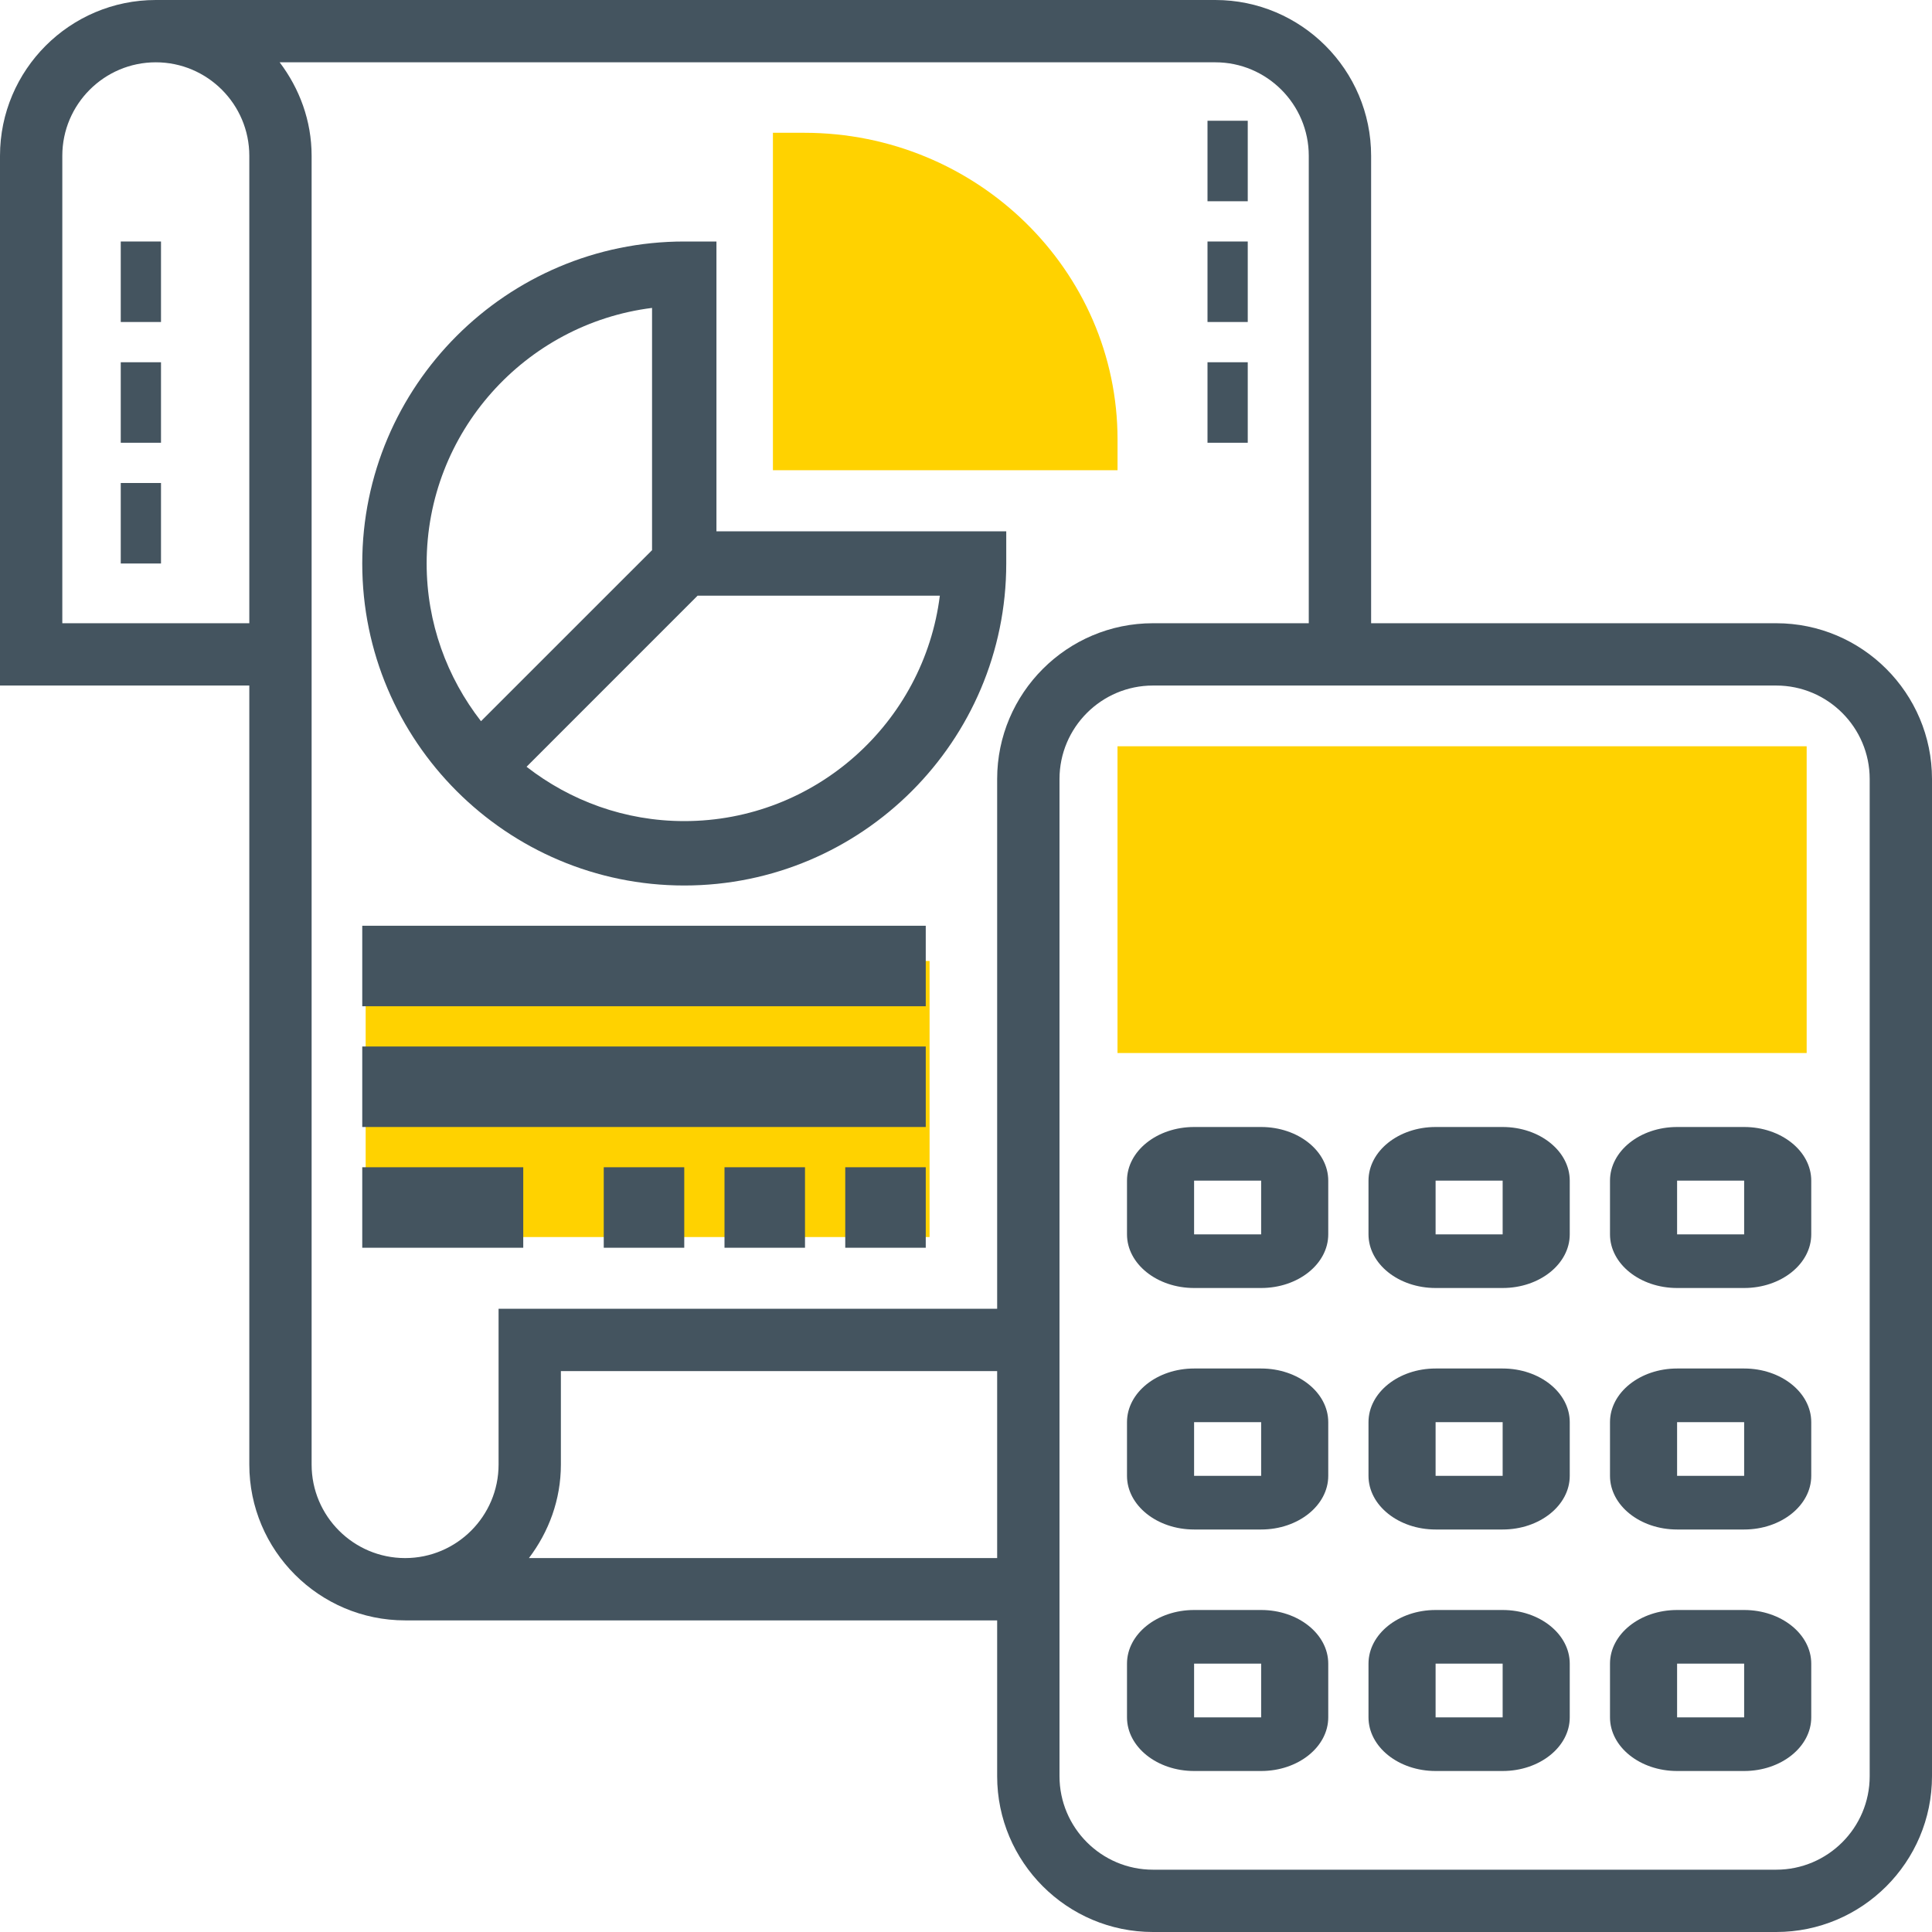 <svg width="48" height="48" viewBox="0 0 48 48" fill="none" xmlns="http://www.w3.org/2000/svg">
<path d="M44.886 26.162H27.764V18.541H44.886V26.162Z" fill="#FFD200"/>
<path d="M27.765 11.682H19.203V3.299H19.981C24.273 3.299 27.765 6.718 27.765 10.92V11.682Z" fill="#FFD200"/>
<path d="M9.085 23.875H23.095V30.734H9.085V23.875Z" fill="#FFD200"/>
<path d="M31.333 40H29.667C28.747 40 28 40.598 28 41.333V42.667C28 43.402 28.747 44 29.667 44H31.333C32.252 44 33 43.402 33 42.667V41.333C33 40.598 32.252 40 31.333 40ZM31.333 42.667H29.667V41.333H31.333V42.667Z" fill="#44545F"/>
<path d="M37.333 40H35.667C34.748 40 34 40.598 34 41.333V42.667C34 43.402 34.748 44 35.667 44H37.333C38.252 44 39 43.402 39 42.667V41.333C39 40.598 38.252 40 37.333 40ZM37.333 42.667H35.667V41.333H37.333V42.667Z" fill="#44545F"/>
<path d="M43.333 40H41.667C40.748 40 40 40.598 40 41.333V42.667C40 43.402 40.748 44 41.667 44H43.333C44.252 44 45 43.402 45 42.667V41.333C45 40.598 44.252 40 43.333 40ZM43.333 42.667H41.667V41.333H43.333V42.667Z" fill="#44545F"/>
<path d="M31.333 34H29.667C28.747 34 28 34.598 28 35.333V36.667C28 37.402 28.747 38 29.667 38H31.333C32.252 38 33 37.402 33 36.667V35.333C33 34.598 32.252 34 31.333 34ZM31.333 36.667H29.667V35.333H31.333V36.667Z" fill="#44545F"/>
<path d="M37.333 34H35.667C34.748 34 34 34.598 34 35.333V36.667C34 37.402 34.748 38 35.667 38H37.333C38.252 38 39 37.402 39 36.667V35.333C39 34.598 38.252 34 37.333 34ZM37.333 36.667H35.667V35.333H37.333V36.667Z" fill="#44545F"/>
<path d="M43.333 34H41.667C40.748 34 40 34.598 40 35.333V36.667C40 37.402 40.748 38 41.667 38H43.333C44.252 38 45 37.402 45 36.667V35.333C45 34.598 44.252 34 43.333 34ZM43.333 36.667H41.667V35.333H43.333V36.667Z" fill="#44545F"/>
<path d="M31.333 28H29.667C28.747 28 28 28.598 28 29.333V30.667C28 31.402 28.747 32 29.667 32H31.333C32.252 32 33 31.402 33 30.667V29.333C33 28.598 32.252 28 31.333 28ZM31.333 30.667H29.667V29.333H31.333V30.667Z" fill="#44545F"/>
<path d="M37.333 28H35.667C34.748 28 34 28.598 34 29.333V30.667C34 31.402 34.748 32 35.667 32H37.333C38.252 32 39 31.402 39 30.667V29.333C39 28.598 38.252 28 37.333 28ZM37.333 30.667H35.667V29.333H37.333V30.667Z" fill="#44545F"/>
<path d="M43.333 28H41.667C40.748 28 40 28.598 40 29.333V30.667C40 31.402 40.748 32 41.667 32H43.333C44.252 32 45 31.402 45 30.667V29.333C45 28.598 44.252 28 43.333 28ZM43.333 30.667H41.667V29.333H43.333V30.667Z" fill="#44545F"/>
<path d="M44.129 15.484H34.065V3.871C34.065 1.737 32.328 0 30.194 0H3.871C1.737 0 0 1.737 0 3.871V17.032H6.194V36.387C6.194 38.522 7.93 40.258 10.065 40.258H24.774V44.129C24.774 46.264 26.511 48 28.645 48H44.129C46.264 48 48 46.264 48 44.129V19.355C48 17.22 46.264 15.484 44.129 15.484ZM6.194 15.484H1.548V3.871C1.548 2.59 2.59 1.548 3.871 1.548C5.151 1.548 6.194 2.59 6.194 3.871V15.484ZM13.141 38.71C13.633 38.061 13.935 37.262 13.935 36.387V34.065H24.774V38.71H13.141ZM24.774 19.355V32.516H12.387V36.387C12.387 37.668 11.345 38.71 10.065 38.71C8.784 38.71 7.742 37.668 7.742 36.387V3.871C7.742 2.996 7.439 2.197 6.948 1.548H30.194C31.474 1.548 32.516 2.59 32.516 3.871V15.484H28.645C26.511 15.484 24.774 17.22 24.774 19.355ZM46.452 44.129C46.452 45.41 45.41 46.452 44.129 46.452H28.645C27.365 46.452 26.323 45.41 26.323 44.129V19.355C26.323 18.074 27.365 17.032 28.645 17.032H44.129C45.41 17.032 46.452 18.074 46.452 19.355V44.129Z" fill="#44545F"/>
<path d="M17.8 6H17C12.589 6 9 9.589 9 14C9 18.411 12.589 22 17 22C21.411 22 25 18.411 25 14V13.2H17.8V6ZM16.2 7.65V13.669L11.95 17.918C11.107 16.834 10.6 15.477 10.6 14C10.6 10.742 13.047 8.045 16.2 7.65V7.65ZM23.35 14.8C22.955 17.953 20.258 20.4 17 20.4C15.523 20.4 14.166 19.893 13.082 19.05L17.331 14.8H23.35Z" fill="#44545F"/>
<path d="M30 3H31V5H30V3Z" fill="#44545F"/>
<path d="M30 6H31V8H30V6Z" fill="#44545F"/>
<path d="M30 9H31V11H30V9Z" fill="#44545F"/>
<path d="M9 23H23V25H9V23Z" fill="#44545F"/>
<path d="M9 26H23V28H9V26Z" fill="#44545F"/>
<path d="M21 29H23V31H21V29Z" fill="#44545F"/>
<path d="M18 29H20V31H18V29Z" fill="#44545F"/>
<path d="M15 29H17V31H15V29Z" fill="#44545F"/>
<path d="M9 29H13V31H9V29Z" fill="#44545F"/>
<path d="M3 12H4V14H3V12Z" fill="#44545F"/>
<path d="M3 9H4V11H3V9Z" fill="#44545F"/>
<path d="M3 6H4V8H3V6Z" fill="#44545F"/>
</svg>
